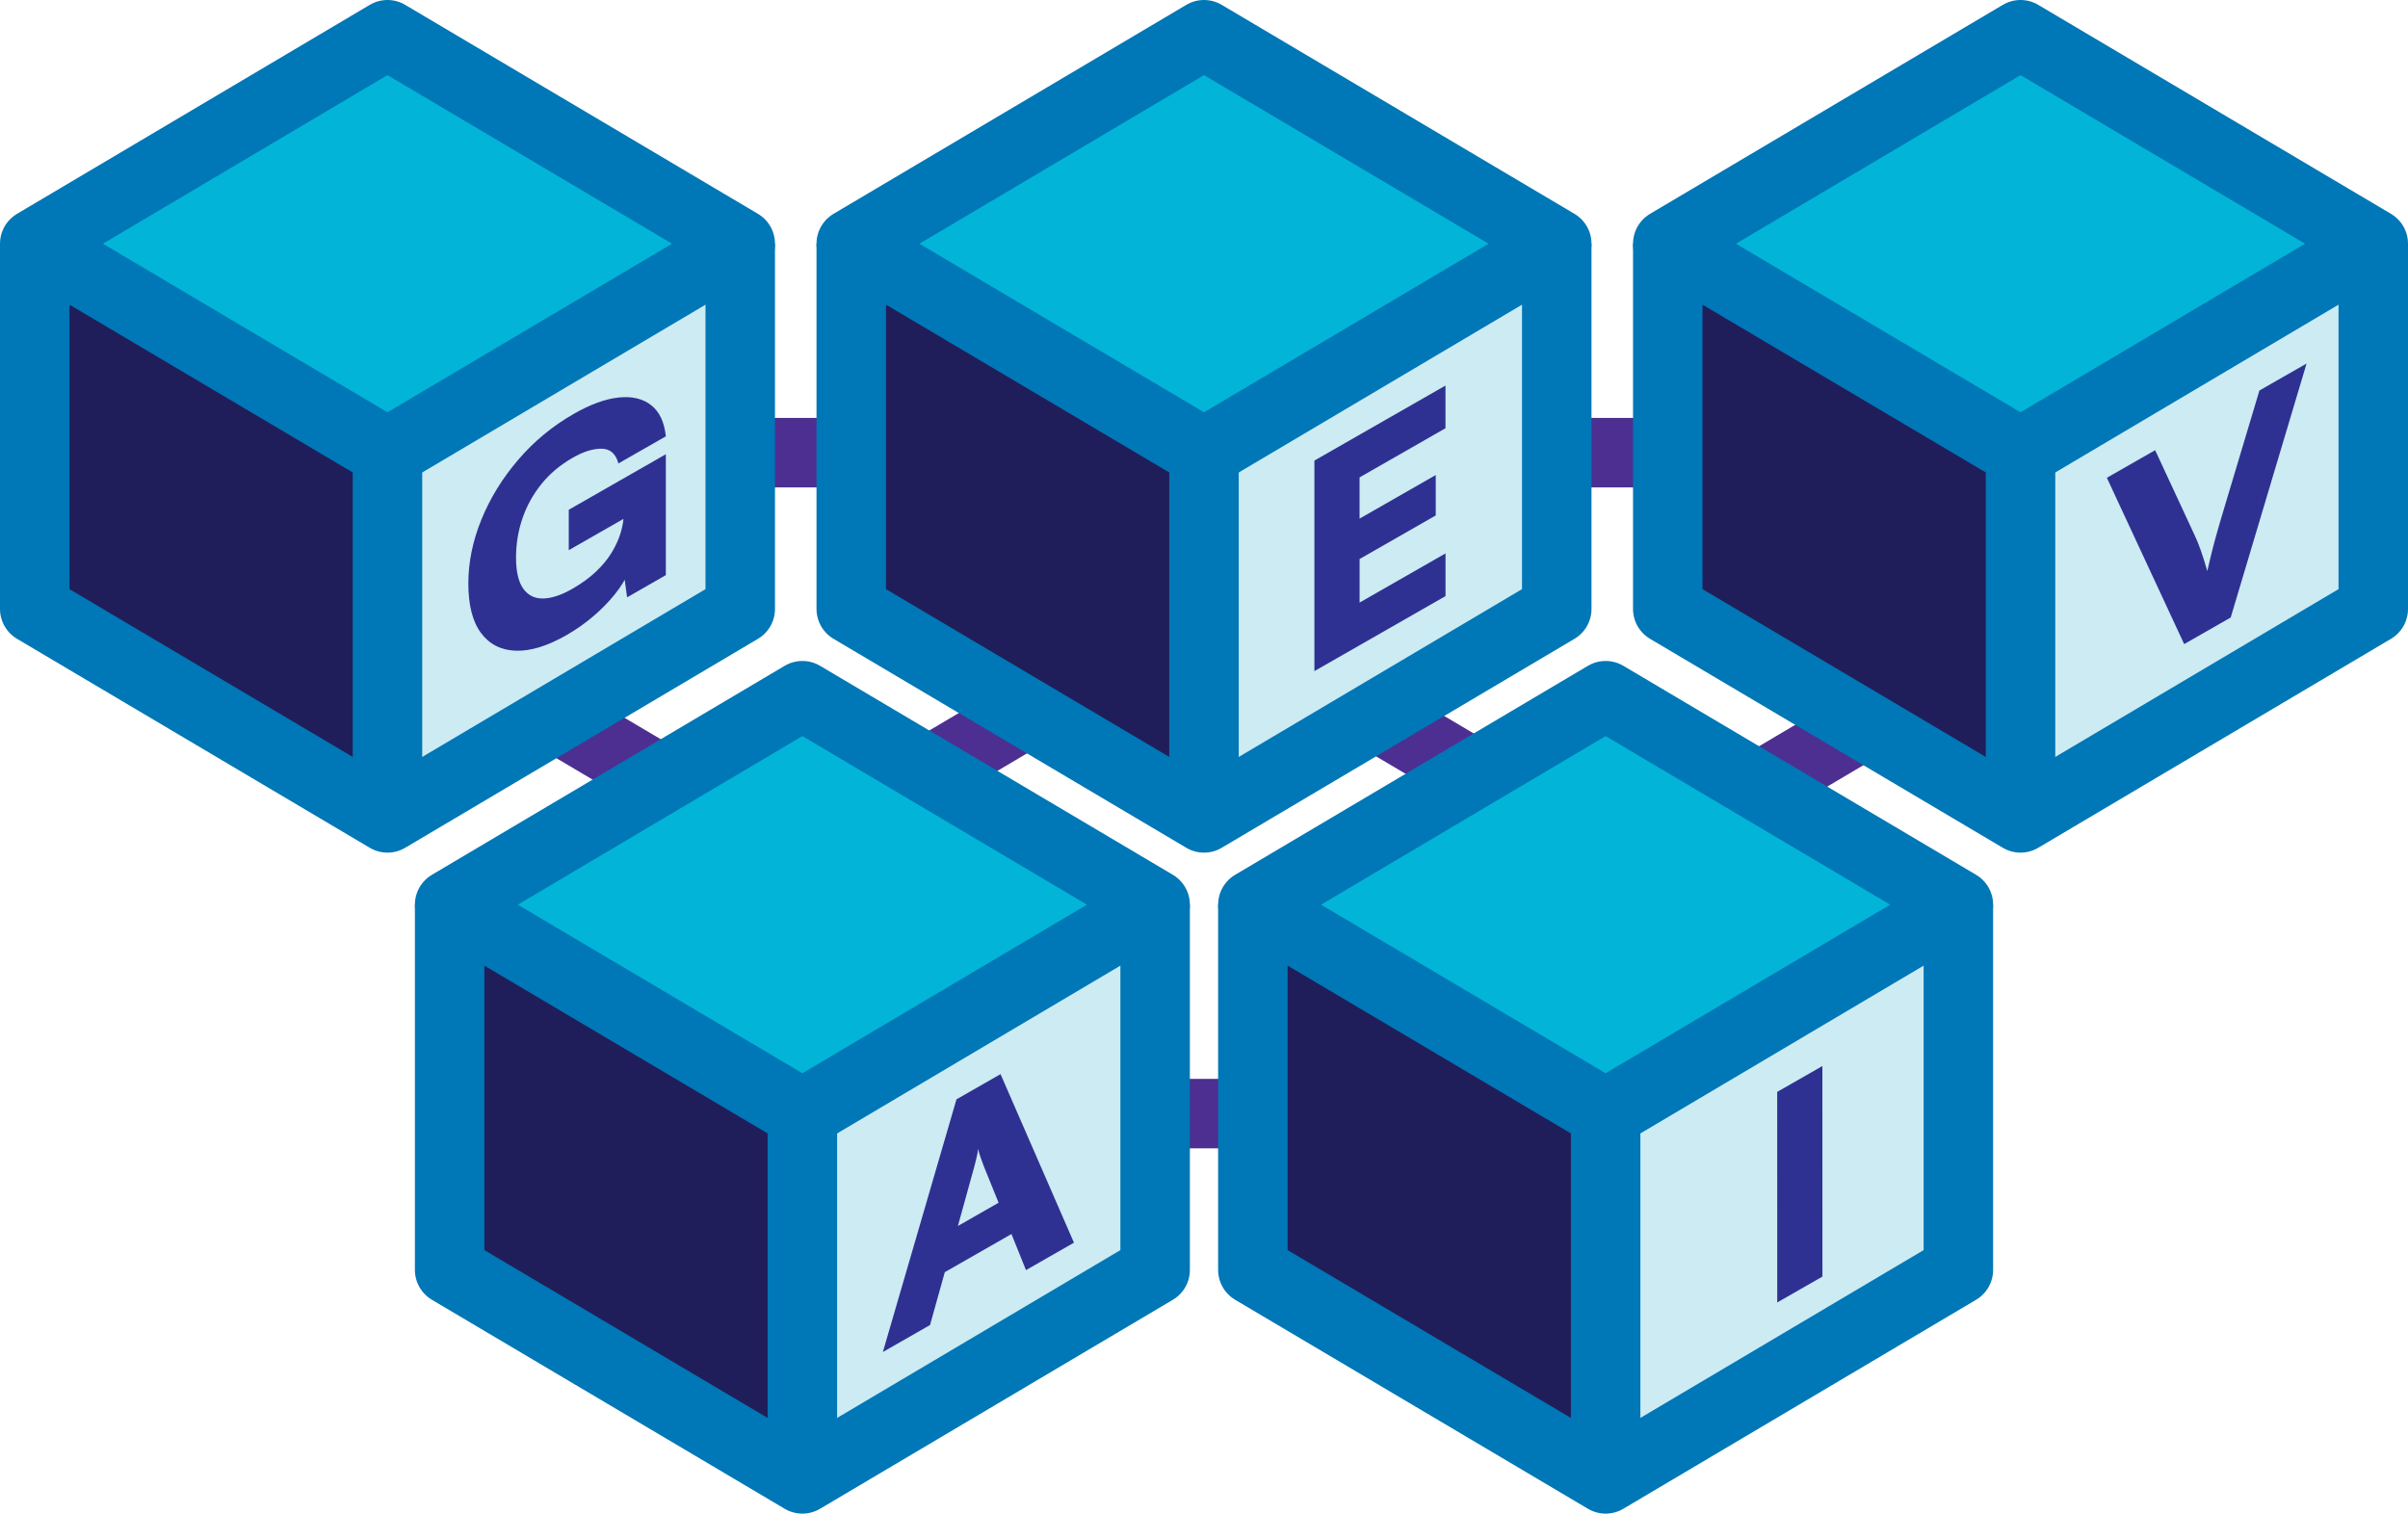 <?xml version="1.0" encoding="UTF-8"?>
<svg id="Layer_2" data-name="Layer 2" xmlns="http://www.w3.org/2000/svg" viewBox="0 0 986.37 620.07">
  <defs>
    <style>
      .cls-1 {
        stroke-miterlimit: 10;
      }

      .cls-1, .cls-2, .cls-3 {
        stroke-width: 28.46px;
      }

      .cls-1, .cls-3 {
        fill: none;
        stroke: #0077b6;
      }

      .cls-2 {
        stroke: #4d2f91;
      }

      .cls-2, .cls-4 {
        fill: #ccebf3;
      }

      .cls-2, .cls-3 {
        stroke-linejoin: round;
      }

      .cls-5 {
        fill: #201e5a;
      }

      .cls-6 {
        fill: #2e3192;
      }

      .cls-7 {
        fill: #02b4d7;
      }
    </style>
  </defs>
  <g id="Layer_1-2" data-name="Layer 1">
    <g>
      <line class="cls-2" x1="303.22" y1="185.44" x2="348.69" y2="185.44"/>
      <path class="cls-2" d="M227.04,293.54s45.36,26.87,45.36,26.87"/>
      <path class="cls-2" d="M564.06,293.54s45.36,26.87,45.36,26.87"/>
      <line class="cls-2" x1="637.68" y1="185.44" x2="683.15" y2="185.44"/>
      <line class="cls-2" x1="473.17" y1="456.21" x2="513.2" y2="456.21"/>
      <path class="cls-2" d="M418.23,293.54s-45.36,26.87-45.36,26.87"/>
      <path class="cls-2" d="M769.01,293.54s-45.36,26.87-45.36,26.87"/>
      <g>
        <g>
          <polygon class="cls-7" points="184.18 370.61 328.67 285 473.17 370.61 328.67 456.21 184.18 370.61"/>
          <polygon class="cls-7" points="513.2 370.61 657.7 285 802.19 370.61 657.7 456.21 513.2 370.61"/>
          <polygon class="cls-7" points="972.14 99.84 827.65 185.44 683.15 99.84 827.65 14.23 972.14 99.84"/>
          <polygon class="cls-7" points="348.69 99.84 493.19 14.23 637.68 99.84 493.19 185.44 348.69 99.84"/>
          <polygon class="cls-7" points="14.23 99.84 158.72 14.23 303.22 99.84 158.72 185.44 14.23 99.84"/>
          <polygon class="cls-4" points="972.14 99.84 972.14 249.46 827.65 335.06 827.65 185.44 972.14 99.84"/>
          <polygon class="cls-5" points="827.65 185.44 827.65 335.06 683.15 249.46 683.15 99.84 827.65 185.44"/>
          <polygon class="cls-4" points="802.19 370.61 802.19 520.23 657.7 605.84 657.7 456.21 802.19 370.61"/>
          <polygon class="cls-5" points="657.7 456.21 657.7 605.84 513.2 520.23 513.2 370.61 657.7 456.21"/>
          <polygon class="cls-4" points="637.68 99.84 637.68 249.46 493.19 335.06 493.19 185.44 637.68 99.84"/>
          <polygon class="cls-5" points="493.19 185.44 493.19 335.06 348.69 249.46 348.69 99.84 493.19 185.44"/>
          <polygon class="cls-4" points="473.17 370.61 473.17 520.23 328.67 605.84 328.67 456.21 473.17 370.61"/>
          <polygon class="cls-5" points="328.67 456.21 328.67 605.84 184.18 520.23 184.18 370.61 328.67 456.21"/>
          <polygon class="cls-4" points="303.22 99.84 303.22 249.46 158.72 335.06 158.72 185.44 303.22 99.84"/>
          <polygon class="cls-5" points="158.72 185.44 158.72 335.06 14.23 249.46 14.23 99.84 158.72 185.44"/>
        </g>
        <g>
          <polyline class="cls-3" points="184.18 370.61 184.18 520.23 328.67 605.84 473.17 520.23 473.17 370.61"/>
          <polygon class="cls-3" points="473.17 370.61 328.67 285 184.18 370.61 328.67 456.21 473.17 370.61"/>
          <line class="cls-1" x1="328.67" y1="456.21" x2="328.67" y2="605.84"/>
          <polyline class="cls-3" points="513.2 370.61 513.2 520.23 657.7 605.84 802.19 520.23 802.19 370.61"/>
          <polygon class="cls-3" points="802.19 370.61 657.7 285 513.2 370.61 657.7 456.21 802.19 370.61"/>
          <line class="cls-1" x1="657.7" y1="456.21" x2="657.7" y2="605.84"/>
          <polyline class="cls-3" points="348.69 99.84 348.69 249.46 493.19 335.06 637.68 249.46 637.68 99.84"/>
          <polygon class="cls-3" points="637.68 99.84 493.19 14.23 348.69 99.84 493.19 185.44 637.68 99.84"/>
          <line class="cls-1" x1="493.19" y1="185.44" x2="493.19" y2="335.06"/>
          <polyline class="cls-3" points="683.15 99.84 683.15 249.46 827.65 335.06 972.14 249.46 972.14 99.84"/>
          <polygon class="cls-3" points="972.14 99.84 827.65 14.23 683.15 99.84 827.65 185.44 972.14 99.84"/>
          <line class="cls-1" x1="827.65" y1="185.44" x2="827.65" y2="335.06"/>
          <polyline class="cls-3" points="14.23 99.84 14.23 249.46 158.72 335.06 303.22 249.46 303.22 99.84"/>
          <polygon class="cls-3" points="303.22 99.84 158.72 14.23 14.23 99.84 158.72 185.44 303.22 99.84"/>
          <line class="cls-1" x1="158.72" y1="185.44" x2="158.72" y2="335.06"/>
        </g>
      </g>
      <path class="cls-6" d="M234.58,187.53c-5.11,2.92-9.37,6.51-12.8,10.76-3.43,4.25-6.02,8.94-7.77,14.06-1.75,5.12-2.63,10.48-2.63,16.07,0,5.75.99,10,2.97,12.75,1.98,2.75,4.7,4.09,8.17,4.01,3.47-.08,7.45-1.4,11.94-3.98,3.81-2.18,7.04-4.54,9.71-7.07,2.67-2.53,4.82-5.16,6.46-7.89,1.64-2.72,2.86-5.44,3.66-8.15.8-2.71,1.2-5.27,1.2-7.68v-6.88s8.8,3.94,8.8,3.94l-31.31,17.91v-16.55s39.76-22.75,39.76-22.75v49.53s-15.87,9.09-15.87,9.09l-1.49-10.92,2.06.57c-1.22,2.95-3.1,6.01-5.66,9.18-2.55,3.17-5.52,6.19-8.91,9.06-3.39,2.87-6.99,5.4-10.8,7.58-7.85,4.49-14.8,6.62-20.85,6.39-6.06-.22-10.8-2.66-14.23-7.3-3.43-4.64-5.14-11.39-5.15-20.25,0-8.7,1.79-17.44,5.37-26.21,3.58-8.77,8.61-16.93,15.08-24.48,6.47-7.55,14.05-13.81,22.74-18.78,6.78-3.88,12.89-6.11,18.34-6.7,5.45-.59,9.88.45,13.31,3.11,3.43,2.66,5.45,6.93,6.06,12.79l-19.42,11.11c-1.07-3.97-3.36-5.99-6.86-6.04-3.5-.05-7.47,1.18-11.88,3.71Z"/>
      <path class="cls-6" d="M592.12,244.2l-53.71,30.73v-86.25s53.69-30.73,53.69-30.73v17.48s-40.33,23.08-40.33,23.08l5.14-7.84v21.79s31.2-17.85,31.2-17.85v16.55s-31.19,17.85-31.19,17.85v22.73s-5.14-1.95-5.14-1.95l40.34-23.08v17.48Z"/>
      <path class="cls-6" d="M894.69,263.87l-31.67-68.14,19.77-11.31,16,34.44c.99,2.08,1.91,4.31,2.74,6.71.84,2.4,1.71,5.2,2.63,8.4,1.07-4.73,2.04-8.7,2.91-11.92.87-3.22,1.77-6.37,2.68-9.46l15.76-52.61,19.31-11.05-31.07,104.03-19.08,10.92Z"/>
      <path class="cls-6" d="M380.95,542.82l-19.31,11.05,30.15-103.51,18.05-10.33,30.07,69.05-19.65,11.24-5.94-14.78-27.31,15.62-6.05,21.65ZM398.42,480.37l-6.05,21.88,16.68-9.54-6.06-14.95c-.46-1.21-.91-2.47-1.37-3.76-.46-1.29-.76-2.4-.91-3.32-.15,1.1-.44,2.52-.86,4.28-.42,1.75-.9,3.56-1.43,5.42Z"/>
      <path class="cls-6" d="M746.49,436.72l.02,86.25-18.51,10.59-.02-86.25,18.51-10.59Z"/>
    </g>
  </g>
</svg>